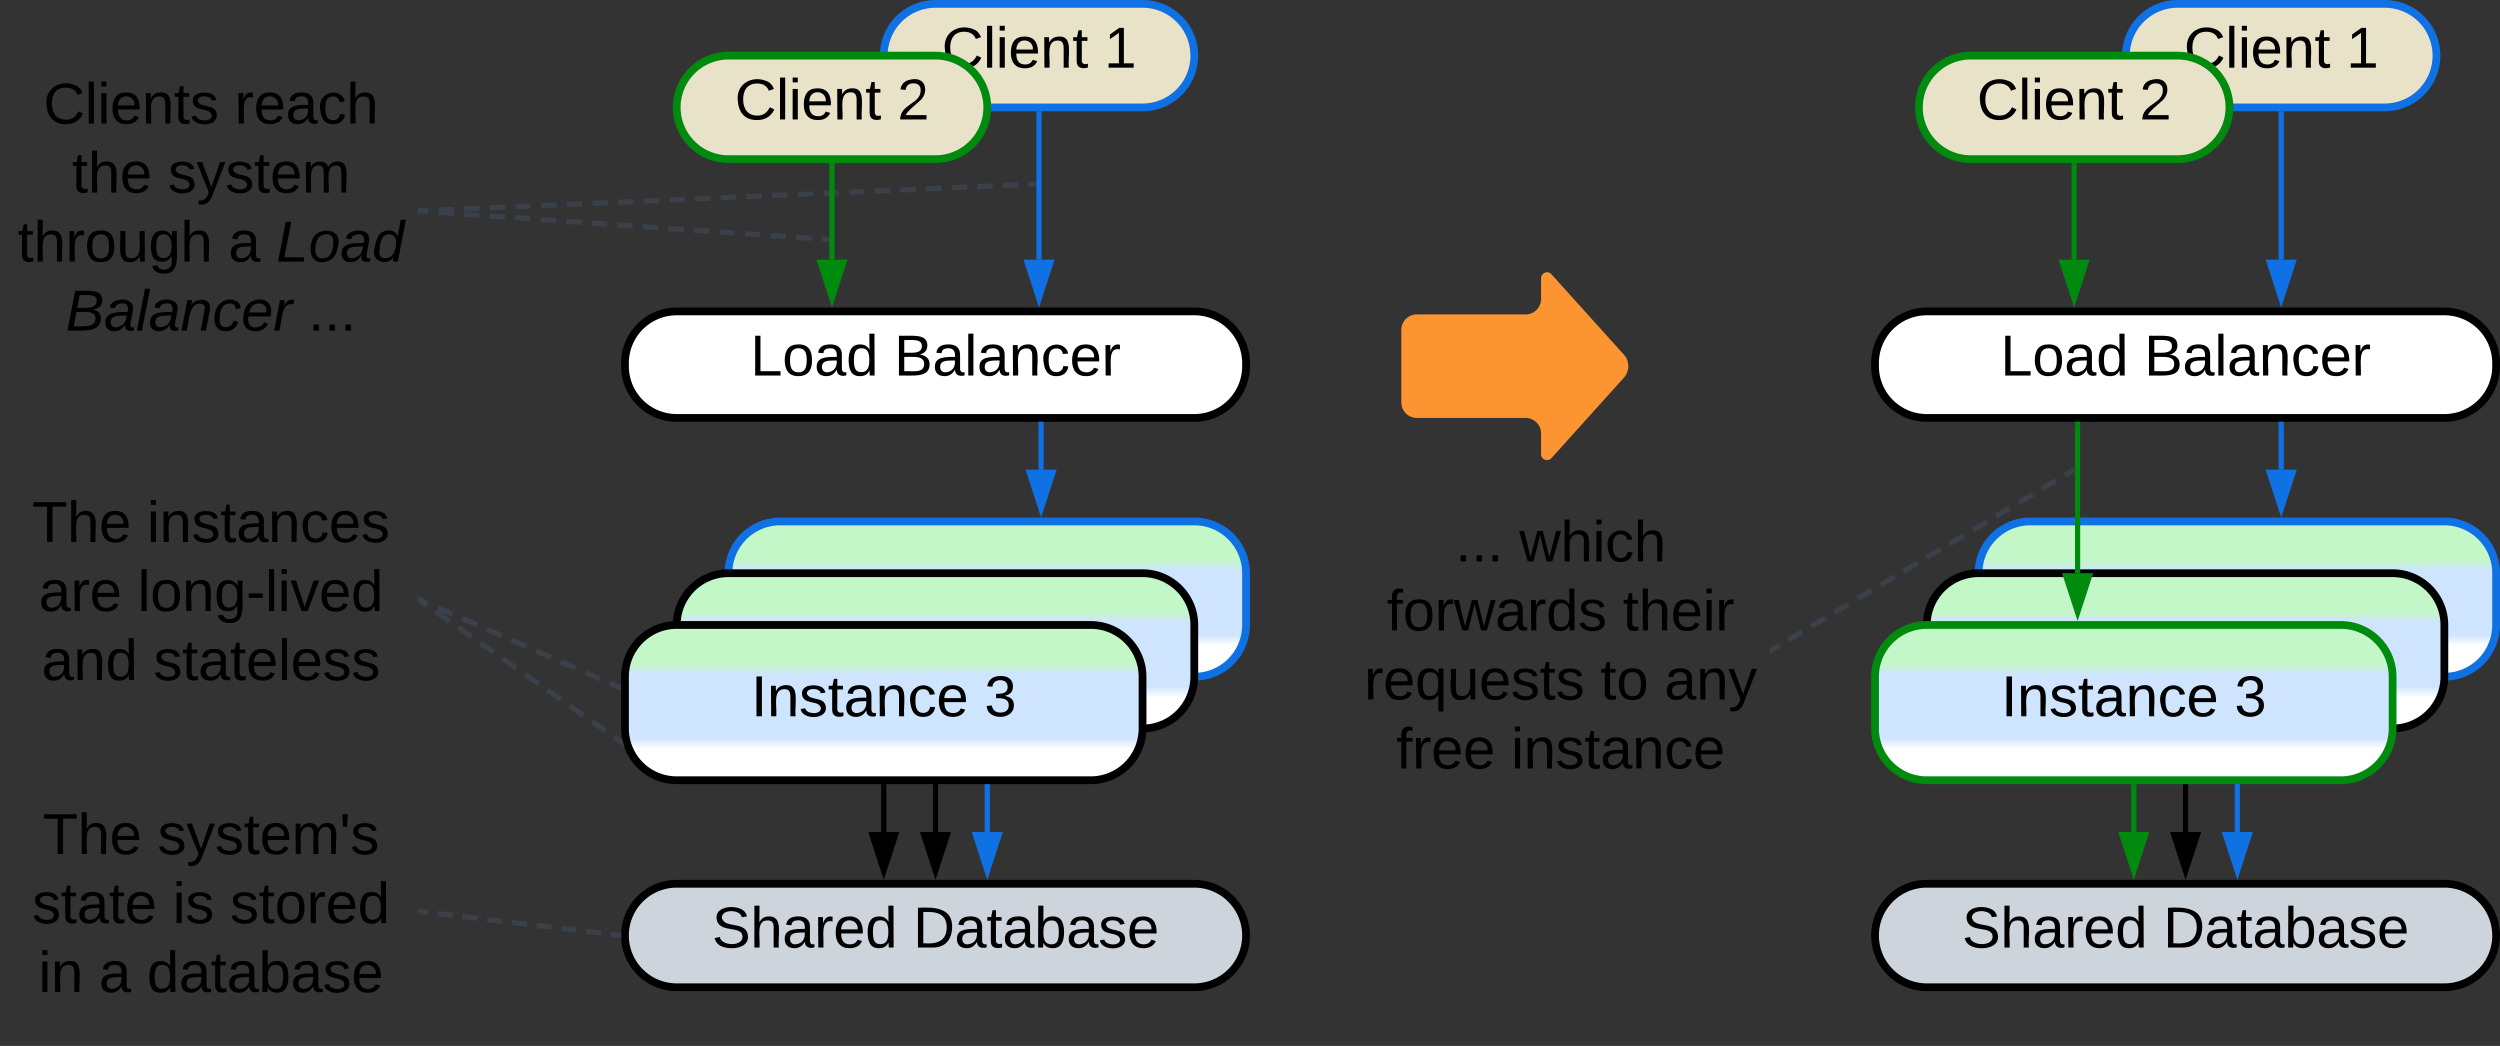 <svg xmlns="http://www.w3.org/2000/svg" xmlns:xlink="http://www.w3.org/1999/xlink" xmlns:lucid="lucid" width="966.05" height="404.17"><rect width="100%" height="100%" fill="#333333" stroke="none"/><g transform="translate(-198.5 -418.5)" lucid:page-tab-id="0_0"><path d="M360.92 650.4l2.85 1.25m3.8 1.67l5.72 2.5m3.8 1.68l5.7 2.5m3.82 1.67l5.72 2.5m3.8 1.68l5.72 2.5m3.8 1.67l5.72 2.5m3.8 1.68l5.72 2.5m3.8 1.67l5.72 2.5m3.8 1.67l5.72 2.5m3.8 1.68l5.72 2.5m3.8 1.67l5.73 2.5m3.8 1.67l2.85 1.25" stroke="#3a414a" stroke-width="2" fill="none"/><path d="M361.33 649.52l-.78 1.78-.55-.23v-2.14zM467.36 697.4l1.72 1.05-.16.37-3.68-1.62.5-1.18z" stroke="#3a414a" stroke-width=".05" fill="#3a414a"/><path d="M560 740v-37.5" stroke="#000" stroke-width="2" fill="none"/><path d="M560 755.26L555.37 741h9.26z" stroke="#000" stroke-width="2"/><path d="M560.98 702.53H559v-1.03H561z" stroke="#000" stroke-width=".05"/><path d="M440 780a20 20 0 0 1 20-20h200a20 20 0 0 1 20 20 20 20 0 0 1-20 20H460a20 20 0 0 1-20-20z" stroke="#000" stroke-width="3" fill="#ced4db"/><use xlink:href="#a" transform="matrix(1,0,0,1,445,765) translate(28.647 19.653)"/><use xlink:href="#b" transform="matrix(1,0,0,1,445,765) translate(106.363 19.653)"/><path d="M480 640a20 20 0 0 1 20-20h160a20 20 0 0 1 20 20v20a20 20 0 0 1-20 20H500a20 20 0 0 1-20-20z" stroke="#1071e5" stroke-width="3" fill="url(#c)"/><use xlink:href="#d" transform="matrix(1,0,0,1,485,625) translate(43.765 30.278)"/><use xlink:href="#e" transform="matrix(1,0,0,1,485,625) translate(133.889 30.278)"/><path d="M440 558.83a20 20 0 0 1 20-20h200a20 20 0 0 1 20 20V560a20 20 0 0 1-20 20H460a20 20 0 0 1-20-20z" stroke="#000" stroke-width="3" fill="#fff"/><use xlink:href="#f" transform="matrix(1,0,0,1,445,543.833) translate(43.457 19.778)"/><use xlink:href="#g" transform="matrix(1,0,0,1,445,543.833) translate(99.012 19.778)"/><path d="M580 740v-57.5" stroke="#1071e5" stroke-width="2" fill="none"/><path d="M580 755.26L575.37 741h9.26z" stroke="#1071e5" stroke-width="2" fill="#1071e5"/><path d="M580.98 682.53H579v-1.03H581z" stroke="#1071e5" stroke-width=".05" fill="#1071e5"/><path d="M540 440a20 20 0 0 1 20-20h80a20 20 0 0 1 20 20 20 20 0 0 1-20 20h-80a20 20 0 0 1-20-20z" stroke="#1071e5" stroke-width="3" fill="#e8e2c8"/><use xlink:href="#h" transform="matrix(1,0,0,1,545,425) translate(17.443 19.653)"/><use xlink:href="#e" transform="matrix(1,0,0,1,545,425) translate(80.221 19.653)"/><path d="M460 460a20 20 0 0 1 20-20h80a20 20 0 0 1 20 20 20 20 0 0 1-20 20h-80a20 20 0 0 1-20-20z" stroke="#008a0e" stroke-width="3" fill="#e8e2c8"/><use xlink:href="#h" transform="matrix(1,0,0,1,465,445) translate(17.443 19.653)"/><use xlink:href="#i" transform="matrix(1,0,0,1,465,445) translate(80.221 19.653)"/><path d="M200 446a6 6 0 0 1 6-6h148a6 6 0 0 1 6 6v108a6 6 0 0 1-6 6H206a6 6 0 0 1-6-6z" stroke="#000" stroke-opacity="0" stroke-width="3" fill="#fff" fill-opacity="0"/><use xlink:href="#j" transform="matrix(1,0,0,1,205,445) translate(10.309 21.247)"/><use xlink:href="#k" transform="matrix(1,0,0,1,205,445) translate(84.198 21.247)"/><use xlink:href="#l" transform="matrix(1,0,0,1,205,445) translate(21.327 47.913)"/><use xlink:href="#m" transform="matrix(1,0,0,1,205,445) translate(58.364 47.913)"/><use xlink:href="#n" transform="matrix(1,0,0,1,205,445) translate(0.34 74.58)"/><use xlink:href="#o" transform="matrix(1,0,0,1,205,445) translate(81.759 74.58)"/><use xlink:href="#p" transform="matrix(1,0,0,1,205,445) translate(100.278 74.58)"/><use xlink:href="#q" transform="matrix(1,0,0,1,205,445) translate(18.889 101.247)"/><use xlink:href="#r" transform="matrix(1,0,0,1,205,445) translate(112.593 101.247)"/><path d="M361 499.96l2.97-.13m3.97-.17l5.95-.26m3.96-.17l5.95-.26m3.97-.17l5.95-.26m3.97-.17l5.94-.26m3.97-.16l5.96-.26m3.96-.17l5.96-.25m3.96-.17l5.95-.26m3.96-.17l5.95-.26m3.97-.18l5.96-.26m3.96-.17l5.94-.27m3.97-.17l5.96-.26m3.96-.17l5.96-.26m3.96-.17l5.95-.26m3.96-.17l5.95-.26m3.97-.16l5.96-.26m3.96-.17l5.94-.25m3.97-.17l5.96-.26m3.97-.17l5.95-.26m3.96-.18l5.95-.26m3.96-.17l5.95-.27m3.98-.17l5.95-.26m3.96-.17l5.94-.26m3.97-.17l5.96-.26m3.97-.17l2.97-.13" stroke="#3a414a" stroke-width="2" fill="none"/><path d="M361.07 500.93l-1.07.05v-1.96l.98-.04z" stroke="#3a414a" stroke-width=".05" fill="#3a414a"/><path d="M598.98 489.64l1.02-.04M361 500.07l2.96.2m3.95.28l5.94.42m3.95.27l5.9.42m3.96.28l5.93.4m3.94.3l5.92.4m3.95.28l5.94.4m3.95.3l5.9.4m3.96.28l5.93.42m3.94.27l5.92.4m3.95.28l5.94.42m3.95.27l5.9.42m3.96.27l5.93.4m3.94.3l5.92.4m3.95.28l5.94.4m3.95.3l5.9.4m3.96.28l5.93.42m3.94.27l2.96.2" stroke="#3a414a" stroke-width="2" fill="none"/><path d="M361.1 499.1l-.15 1.94-.95-.06v-1.96z" stroke="#3a414a" stroke-width=".05" fill="#3a414a"/><path d="M518.98 511.13l1.02.07" stroke="#3a414a" stroke-width="2" fill="none"/><path d="M740 546a6 6 0 0 1 6-6h42a6 6 0 0 0 6-6v-8a2.3 2.3 0 0 1 4-1.54l28 31.08a6.67 6.67 0 0 1 0 8.92l-28 31.08a2.3 2.3 0 0 1-4-1.54v-8a6 6 0 0 0-6-6h-42a6 6 0 0 1-6-6z" fill="#fc9432"/><path d="M720.55 615.17a6 6 0 0 1 6-6H876.5a6 6 0 0 1 6 6v109.66a6 6 0 0 1-6 6H726.55a6 6 0 0 1-6-6z" stroke="#000" stroke-opacity="0" stroke-width="3" fill="#fff" fill-opacity="0"/><use xlink:href="#s" transform="matrix(1,0,0,1,725.55,614.167) translate(35.321 21.278)"/><use xlink:href="#t" transform="matrix(1,0,0,1,725.55,614.167) translate(60.012 21.278)"/><use xlink:href="#u" transform="matrix(1,0,0,1,725.55,614.167) translate(8.87 47.944)"/><use xlink:href="#v" transform="matrix(1,0,0,1,725.55,614.167) translate(100.043 47.944)"/><use xlink:href="#w" transform="matrix(1,0,0,1,725.55,614.167) translate(0.105 74.611)"/><use xlink:href="#x" transform="matrix(1,0,0,1,725.55,614.167) translate(91.401 74.611)"/><use xlink:href="#y" transform="matrix(1,0,0,1,725.55,614.167) translate(116.093 74.611)"/><use xlink:href="#z" transform="matrix(1,0,0,1,725.55,614.167) translate(12.481 101.278)"/><use xlink:href="#A" transform="matrix(1,0,0,1,725.55,614.167) translate(56.864 101.278)"/><path d="M460 660a20 20 0 0 1 20-20h160a20 20 0 0 1 20 20v20a20 20 0 0 1-20 20H480a20 20 0 0 1-20-20z" stroke="#000" stroke-width="3" fill="url(#B)"/><use xlink:href="#d" transform="matrix(1,0,0,1,465,645) translate(43.765 30.278)"/><use xlink:href="#i" transform="matrix(1,0,0,1,465,645) translate(133.889 30.278)"/><path d="M440 680a20 20 0 0 1 20-20h160a20 20 0 0 1 20 20v20a20 20 0 0 1-20 20H460a20 20 0 0 1-20-20z" stroke="#000" stroke-width="3" fill="url(#C)"/><use xlink:href="#d" transform="matrix(1,0,0,1,445,665) translate(43.765 30.278)"/><use xlink:href="#D" transform="matrix(1,0,0,1,445,665) translate(133.889 30.278)"/><path d="M540 740v-17.5" stroke="#000" stroke-width="2" fill="none"/><path d="M540 755.26L535.37 741h9.26z" stroke="#000" stroke-width="2"/><path d="M540.98 722.53H539v-1.03H541z" stroke="#000" stroke-width=".05"/><path d="M600 518.83V462.5" stroke="#1071e5" stroke-width="2" fill="none"/><path d="M600 534.1l-4.63-14.27h9.26z" stroke="#1071e5" stroke-width="2" fill="#1071e5"/><path d="M600.98 462.53H599v-1.03H601z" stroke="#1071e5" stroke-width=".05" fill="#1071e5"/><path d="M600.8 600v-17.5" stroke="#1071e5" stroke-width="2" fill="none"/><path d="M600.8 615.26L596.17 601h9.26z" stroke="#1071e5" stroke-width="2" fill="#1071e5"/><path d="M601.77 582.53h-1.94v-1.03h1.94z" stroke="#1071e5" stroke-width=".05" fill="#1071e5"/><path d="M520 518.83V482.5" stroke="#008a0e" stroke-width="2" fill="none"/><path d="M520 534.1l-4.63-14.27h9.26z" stroke="#008a0e" stroke-width="2" fill="#008a0e"/><path d="M520.98 482.53H519v-1.03H521z" stroke="#008a0e" stroke-width=".05" fill="#008a0e"/><path d="M1043.05 740v-37.5" stroke="#000" stroke-width="2" fill="none"/><path d="M1043.05 755.26l-4.63-14.26h9.26z" stroke="#000" stroke-width="2"/><path d="M1044.03 702.53h-1.95v-1.03h1.95z" stroke="#000" stroke-width=".05"/><path d="M923.05 780a20 20 0 0 1 20-20h200a20 20 0 0 1 20 20 20 20 0 0 1-20 20h-200a20 20 0 0 1-20-20z" stroke="#000" stroke-width="3" fill="#ced4db"/><use xlink:href="#a" transform="matrix(1,0,0,1,928.05,765) translate(28.647 19.653)"/><use xlink:href="#b" transform="matrix(1,0,0,1,928.05,765) translate(106.363 19.653)"/><path d="M963.05 640a20 20 0 0 1 20-20h160a20 20 0 0 1 20 20v20a20 20 0 0 1-20 20h-160a20 20 0 0 1-20-20z" stroke="#1071e5" stroke-width="3" fill="url(#E)"/><use xlink:href="#d" transform="matrix(1,0,0,1,968.05,625) translate(43.765 30.278)"/><use xlink:href="#e" transform="matrix(1,0,0,1,968.05,625) translate(133.889 30.278)"/><path d="M923.05 558.83a20 20 0 0 1 20-20h200a20 20 0 0 1 20 20V560a20 20 0 0 1-20 20h-200a20 20 0 0 1-20-20z" stroke="#000" stroke-width="3" fill="#fff"/><use xlink:href="#f" transform="matrix(1,0,0,1,928.05,543.833) translate(43.457 19.778)"/><use xlink:href="#g" transform="matrix(1,0,0,1,928.05,543.833) translate(99.012 19.778)"/><path d="M1063.05 740v-57.5" stroke="#1071e5" stroke-width="2" fill="none"/><path d="M1063.05 755.26l-4.63-14.26h9.26z" stroke="#1071e5" stroke-width="2" fill="#1071e5"/><path d="M1064.03 682.53h-1.95v-1.03h1.95z" stroke="#1071e5" stroke-width=".05" fill="#1071e5"/><path d="M1020 440a20 20 0 0 1 20-20h80a20 20 0 0 1 20 20 20 20 0 0 1-20 20h-80a20 20 0 0 1-20-20z" stroke="#1071e5" stroke-width="3" fill="#e8e2c8"/><use xlink:href="#h" transform="matrix(1,0,0,1,1025,425) translate(17.443 19.653)"/><use xlink:href="#e" transform="matrix(1,0,0,1,1025,425) translate(80.221 19.653)"/><path d="M940 460a20 20 0 0 1 20-20h80a20 20 0 0 1 20 20 20 20 0 0 1-20 20h-80a20 20 0 0 1-20-20z" stroke="#008a0e" stroke-width="3" fill="#e8e2c8"/><use xlink:href="#h" transform="matrix(1,0,0,1,945,445) translate(17.443 19.653)"/><use xlink:href="#i" transform="matrix(1,0,0,1,945,445) translate(80.221 19.653)"/><path d="M943.05 660a20 20 0 0 1 20-20h160a20 20 0 0 1 20 20v20a20 20 0 0 1-20 20h-160a20 20 0 0 1-20-20z" stroke="#000" stroke-width="3" fill="url(#F)"/><use xlink:href="#d" transform="matrix(1,0,0,1,948.05,645) translate(43.765 30.278)"/><use xlink:href="#i" transform="matrix(1,0,0,1,948.05,645) translate(133.889 30.278)"/><path d="M923.05 680a20 20 0 0 1 20-20h160a20 20 0 0 1 20 20v20a20 20 0 0 1-20 20h-160a20 20 0 0 1-20-20z" stroke="#008a0e" stroke-width="3" fill="url(#G)"/><use xlink:href="#d" transform="matrix(1,0,0,1,928.05,665) translate(43.765 30.278)"/><use xlink:href="#D" transform="matrix(1,0,0,1,928.05,665) translate(133.889 30.278)"/><path d="M1023.05 740v-17.5" stroke="#008a0e" stroke-width="2" fill="none"/><path d="M1023.05 755.26l-4.63-14.26h9.26z" stroke="#008a0e" stroke-width="2" fill="#008a0e"/><path d="M1024.03 722.53h-1.95v-1.03h1.95z" stroke="#008a0e" stroke-width=".05" fill="#008a0e"/><path d="M1080 518.83V462.5" stroke="#1071e5" stroke-width="2" fill="none"/><path d="M1080 534.1l-4.63-14.27h9.27z" stroke="#1071e5" stroke-width="2" fill="#1071e5"/><path d="M1080.97 462.53h-1.94v-1.03h1.94z" stroke="#1071e5" stroke-width=".05" fill="#1071e5"/><path d="M1080 600v-17.5" stroke="#1071e5" stroke-width="2" fill="none"/><path d="M1080 615.26l-4.63-14.26h9.27z" stroke="#1071e5" stroke-width="2" fill="#1071e5"/><path d="M1080.97 582.53h-1.94v-1.03h1.94z" stroke="#1071e5" stroke-width=".05" fill="#1071e5"/><path d="M1000 518.83V482.5" stroke="#008a0e" stroke-width="2" fill="none"/><path d="M1000 534.1l-4.63-14.27h9.26z" stroke="#008a0e" stroke-width="2" fill="#008a0e"/><path d="M1000.98 482.53H999v-1.03h1.96z" stroke="#008a0e" stroke-width=".05" fill="#008a0e"/><path d="M200 605.42a6 6 0 0 1 6-6h148a6 6 0 0 1 6 6v89.16a6 6 0 0 1-6 6H206a6 6 0 0 1-6-6z" stroke="#000" stroke-opacity="0" stroke-width="3" fill="#fff" fill-opacity="0"/><g><use xlink:href="#H" transform="matrix(1,0,0,1,205,604.417) translate(5.926 23.528)"/><use xlink:href="#I" transform="matrix(1,0,0,1,205,604.417) translate(50.309 23.528)"/><use xlink:href="#J" transform="matrix(1,0,0,1,205,604.417) translate(8.488 50.194)"/><use xlink:href="#K" transform="matrix(1,0,0,1,205,604.417) translate(46.698 50.194)"/><use xlink:href="#L" transform="matrix(1,0,0,1,205,604.417) translate(9.599 76.861)"/><use xlink:href="#M" transform="matrix(1,0,0,1,205,604.417) translate(52.809 76.861)"/></g><path d="M360.82 650.58l2.6 1.8m3.44 2.44l5.18 3.64m3.45 2.43l5.18 3.63m3.45 2.43l5.18 3.64m3.46 2.43l5.18 3.64m3.45 2.42l5.17 3.63m3.46 2.43l5.18 3.64m3.46 2.43l5.18 3.64m3.45 2.43l5.17 3.64m3.46 2.42l2.6 1.82" stroke="#3a414a" stroke-width="2" fill="none"/><path d="M361.4 649.8l-1.12 1.6-.28-.2v-2.4zM439.55 706.64l.26.65-1.87-1.33 1.1-1.54z" stroke="#3a414a" stroke-width=".05" fill="#3a414a"/><path d="M200 726a6 6 0 0 1 6-6h148a6 6 0 0 1 6 6v89.17a6 6 0 0 1-6 6H206a6 6 0 0 1-6-6z" stroke="#000" stroke-opacity="0" stroke-width="3" fill="#fff" fill-opacity="0"/><g><use xlink:href="#H" transform="matrix(1,0,0,1,205,725) translate(10 23.528)"/><use xlink:href="#N" transform="matrix(1,0,0,1,205,725) translate(54.383 23.528)"/><use xlink:href="#O" transform="matrix(1,0,0,1,205,725) translate(5.926 50.194)"/><use xlink:href="#P" transform="matrix(1,0,0,1,205,725) translate(60.247 50.194)"/><use xlink:href="#Q" transform="matrix(1,0,0,1,205,725) translate(82.407 50.194)"/><use xlink:href="#R" transform="matrix(1,0,0,1,205,725) translate(8.364 76.861)"/><use xlink:href="#o" transform="matrix(1,0,0,1,205,725) translate(31.759 76.861)"/><use xlink:href="#S" transform="matrix(1,0,0,1,205,725) translate(50.278 76.861)"/></g><path d="M361 770.7l2.86.35m3.83.46l5.73.7m3.82.45l5.74.7m3.8.45l5.75.7m3.83.45l5.74.7m3.82.45l5.74.68m3.83.46l5.74.7m3.83.45l5.74.68m3.83.46l2.87.34" stroke="#3a414a" stroke-width="2" fill="none"/><path d="M361.13 769.74l-.23 1.93-.9-.1v-1.97zM438.57 779.03l-.07.97.07 1-1.2-.15.22-1.94z" stroke="#3a414a" stroke-width=".05" fill="#3a414a"/><path d="M1001.33 640v-57.5" stroke="#008a0e" stroke-width="2" fill="none"/><path d="M1001.33 655.26L996.7 641h9.27z" stroke="#008a0e" stroke-width="2" fill="#008a0e"/><path d="M1002.3 582.53h-1.94v-1.03h1.95z" stroke="#008a0e" stroke-width=".05" fill="#008a0e"/><path d="M883.36 669.5l2.67-1.6m3.56-2.13l5.34-3.18m3.56-2.13l5.34-3.2m3.57-2.1l5.35-3.2m3.56-2.1l5.36-3.2m3.56-2.12l5.34-3.18m3.57-2.13l5.34-3.18m3.56-2.12l5.35-3.2m3.56-2.1l5.34-3.2m3.56-2.1l5.35-3.2m3.55-2.12l5.34-3.18m3.56-2.13l5.34-3.17m3.56-2.12l5.35-3.17m3.57-2.13l2.67-1.6" stroke="#3a414a" stroke-width="2" fill="none"/><path d="M883.88 670.3l-1.38.84v-2.27l.38-.23z" stroke="#3a414a" stroke-width=".05" fill="#3a414a"/><path d="M999.12 600.52l.88-.52" stroke="#3a414a" stroke-width="2" fill="none"/><defs><path d="M185-189c-5-48-123-54-124 2 14 75 158 14 163 119 3 78-121 87-175 55-17-10-28-26-33-46l33-7c5 56 141 63 141-1 0-78-155-14-162-118-5-82 145-84 179-34 5 7 8 16 11 25" id="T"/><path d="M106-169C34-169 62-67 57 0H25v-261h32l-1 103c12-21 28-36 61-36 89 0 53 116 60 194h-32v-121c2-32-8-49-39-48" id="U"/><path d="M141-36C126-15 110 5 73 4 37 3 15-17 15-53c-1-64 63-63 125-63 3-35-9-54-41-54-24 1-41 7-42 31l-33-3c5-37 33-52 76-52 45 0 72 20 72 64v82c-1 20 7 32 28 27v20c-31 9-61-2-59-35zM48-53c0 20 12 33 32 33 41-3 63-29 60-74-43 2-92-5-92 41" id="V"/><path d="M114-163C36-179 61-72 57 0H25l-1-190h30c1 12-1 29 2 39 6-27 23-49 58-41v29" id="W"/><path d="M100-194c63 0 86 42 84 106H49c0 40 14 67 53 68 26 1 43-12 49-29l28 8c-11 28-37 45-77 45C44 4 14-33 15-96c1-61 26-98 85-98zm52 81c6-60-76-77-97-28-3 7-6 17-6 28h103" id="X"/><path d="M85-194c31 0 48 13 60 33l-1-100h32l1 261h-30c-2-10 0-23-3-31C134-8 116 4 85 4 32 4 16-35 15-94c0-66 23-100 70-100zm9 24c-40 0-46 34-46 75 0 40 6 74 45 74 42 0 51-32 51-76 0-42-9-74-50-73" id="Y"/><g id="a"><use transform="matrix(0.062,0,0,0.062,0,0)" xlink:href="#T"/><use transform="matrix(0.062,0,0,0.062,14.815,0)" xlink:href="#U"/><use transform="matrix(0.062,0,0,0.062,27.16,0)" xlink:href="#V"/><use transform="matrix(0.062,0,0,0.062,39.506,0)" xlink:href="#W"/><use transform="matrix(0.062,0,0,0.062,46.852,0)" xlink:href="#X"/><use transform="matrix(0.062,0,0,0.062,59.198,0)" xlink:href="#Y"/></g><path d="M30-248c118-7 216 8 213 122C240-48 200 0 122 0H30v-248zM63-27c89 8 146-16 146-99s-60-101-146-95v194" id="Z"/><path d="M59-47c-2 24 18 29 38 22v24C64 9 27 4 27-40v-127H5v-23h24l9-43h21v43h35v23H59v120" id="aa"/><path d="M115-194c53 0 69 39 70 98 0 66-23 100-70 100C84 3 66-7 56-30L54 0H23l1-261h32v101c10-23 28-34 59-34zm-8 174c40 0 45-34 45-75 0-40-5-75-45-74-42 0-51 32-51 76 0 43 10 73 51 73" id="ab"/><path d="M135-143c-3-34-86-38-87 0 15 53 115 12 119 90S17 21 10-45l28-5c4 36 97 45 98 0-10-56-113-15-118-90-4-57 82-63 122-42 12 7 21 19 24 35" id="ac"/><g id="b"><use transform="matrix(0.062,0,0,0.062,0,0)" xlink:href="#Z"/><use transform="matrix(0.062,0,0,0.062,15.988,0)" xlink:href="#V"/><use transform="matrix(0.062,0,0,0.062,28.333,0)" xlink:href="#aa"/><use transform="matrix(0.062,0,0,0.062,34.506,0)" xlink:href="#V"/><use transform="matrix(0.062,0,0,0.062,46.852,0)" xlink:href="#ab"/><use transform="matrix(0.062,0,0,0.062,59.198,0)" xlink:href="#V"/><use transform="matrix(0.062,0,0,0.062,71.543,0)" xlink:href="#ac"/><use transform="matrix(0.062,0,0,0.062,82.654,0)" xlink:href="#X"/></g><linearGradient gradientUnits="userSpaceOnUse" id="c" x1="480" y1="680" x2="480" y2="620"><stop offset="19.93%" stop-color="#fff"/><stop offset="27.17%" stop-color="#cfe4ff"/><stop offset="68.12%" stop-color="#cfe4ff"/><stop offset="75%" stop-color="#c3f7c8"/></linearGradient><path d="M33 0v-248h34V0H33" id="ad"/><path d="M117-194c89-4 53 116 60 194h-32v-121c0-31-8-49-39-48C34-167 62-67 57 0H25l-1-190h30c1 10-1 24 2 32 11-22 29-35 61-36" id="ae"/><path d="M96-169c-40 0-48 33-48 73s9 75 48 75c24 0 41-14 43-38l32 2c-6 37-31 61-74 61-59 0-76-41-82-99-10-93 101-131 147-64 4 7 5 14 7 22l-32 3c-4-21-16-35-41-35" id="af"/><g id="d"><use transform="matrix(0.062,0,0,0.062,0,0)" xlink:href="#ad"/><use transform="matrix(0.062,0,0,0.062,6.173,0)" xlink:href="#ae"/><use transform="matrix(0.062,0,0,0.062,18.519,0)" xlink:href="#ac"/><use transform="matrix(0.062,0,0,0.062,29.63,0)" xlink:href="#aa"/><use transform="matrix(0.062,0,0,0.062,35.802,0)" xlink:href="#V"/><use transform="matrix(0.062,0,0,0.062,48.148,0)" xlink:href="#ae"/><use transform="matrix(0.062,0,0,0.062,60.494,0)" xlink:href="#af"/><use transform="matrix(0.062,0,0,0.062,71.605,0)" xlink:href="#X"/></g><path d="M27 0v-27h64v-190l-56 39v-29l58-41h29v221h61V0H27" id="ag"/><use transform="matrix(0.062,0,0,0.062,0,0)" xlink:href="#ag" id="e"/><path d="M30 0v-248h33v221h125V0H30" id="ah"/><path d="M100-194c62-1 85 37 85 99 1 63-27 99-86 99S16-35 15-95c0-66 28-99 85-99zM99-20c44 1 53-31 53-75 0-43-8-75-51-75s-53 32-53 75 10 74 51 75" id="ai"/><g id="f"><use transform="matrix(0.062,0,0,0.062,0,0)" xlink:href="#ah"/><use transform="matrix(0.062,0,0,0.062,12.346,0)" xlink:href="#ai"/><use transform="matrix(0.062,0,0,0.062,24.691,0)" xlink:href="#V"/><use transform="matrix(0.062,0,0,0.062,37.037,0)" xlink:href="#Y"/></g><path d="M160-131c35 5 61 23 61 61C221 17 115-2 30 0v-248c76 3 177-17 177 60 0 33-19 50-47 57zm-97-11c50-1 110 9 110-42 0-47-63-36-110-37v79zm0 115c55-2 124 14 124-45 0-56-70-42-124-44v89" id="aj"/><path d="M24 0v-261h32V0H24" id="ak"/><g id="g"><use transform="matrix(0.062,0,0,0.062,0,0)" xlink:href="#aj"/><use transform="matrix(0.062,0,0,0.062,14.815,0)" xlink:href="#V"/><use transform="matrix(0.062,0,0,0.062,27.16,0)" xlink:href="#ak"/><use transform="matrix(0.062,0,0,0.062,32.037,0)" xlink:href="#V"/><use transform="matrix(0.062,0,0,0.062,44.383,0)" xlink:href="#ae"/><use transform="matrix(0.062,0,0,0.062,56.728,0)" xlink:href="#af"/><use transform="matrix(0.062,0,0,0.062,67.84,0)" xlink:href="#X"/><use transform="matrix(0.062,0,0,0.062,80.185,0)" xlink:href="#W"/></g><path d="M212-179c-10-28-35-45-73-45-59 0-87 40-87 99 0 60 29 101 89 101 43 0 62-24 78-52l27 14C228-24 195 4 139 4 59 4 22-46 18-125c-6-104 99-153 187-111 19 9 31 26 39 46" id="al"/><path d="M24-231v-30h32v30H24zM24 0v-190h32V0H24" id="am"/><g id="h"><use transform="matrix(0.062,0,0,0.062,0,0)" xlink:href="#al"/><use transform="matrix(0.062,0,0,0.062,15.988,0)" xlink:href="#ak"/><use transform="matrix(0.062,0,0,0.062,20.864,0)" xlink:href="#am"/><use transform="matrix(0.062,0,0,0.062,25.741,0)" xlink:href="#X"/><use transform="matrix(0.062,0,0,0.062,38.086,0)" xlink:href="#ae"/><use transform="matrix(0.062,0,0,0.062,50.432,0)" xlink:href="#aa"/></g><path d="M101-251c82-7 93 87 43 132L82-64C71-53 59-42 53-27h129V0H18c2-99 128-94 128-182 0-28-16-43-45-43s-46 15-49 41l-32-3c6-41 34-60 81-64" id="an"/><use transform="matrix(0.062,0,0,0.062,0,0)" xlink:href="#an" id="i"/><g id="j"><use transform="matrix(0.062,0,0,0.062,0,0)" xlink:href="#al"/><use transform="matrix(0.062,0,0,0.062,15.988,0)" xlink:href="#ak"/><use transform="matrix(0.062,0,0,0.062,20.864,0)" xlink:href="#am"/><use transform="matrix(0.062,0,0,0.062,25.741,0)" xlink:href="#X"/><use transform="matrix(0.062,0,0,0.062,38.086,0)" xlink:href="#ae"/><use transform="matrix(0.062,0,0,0.062,50.432,0)" xlink:href="#aa"/><use transform="matrix(0.062,0,0,0.062,56.605,0)" xlink:href="#ac"/></g><g id="k"><use transform="matrix(0.062,0,0,0.062,0,0)" xlink:href="#W"/><use transform="matrix(0.062,0,0,0.062,7.346,0)" xlink:href="#X"/><use transform="matrix(0.062,0,0,0.062,19.691,0)" xlink:href="#V"/><use transform="matrix(0.062,0,0,0.062,32.037,0)" xlink:href="#af"/><use transform="matrix(0.062,0,0,0.062,43.148,0)" xlink:href="#U"/></g><g id="l"><use transform="matrix(0.062,0,0,0.062,0,0)" xlink:href="#aa"/><use transform="matrix(0.062,0,0,0.062,6.173,0)" xlink:href="#U"/><use transform="matrix(0.062,0,0,0.062,18.519,0)" xlink:href="#X"/></g><path d="M179-190L93 31C79 59 56 82 12 73V49c39 6 53-20 64-50L1-190h34L92-34l54-156h33" id="ao"/><path d="M210-169c-67 3-38 105-44 169h-31v-121c0-29-5-50-35-48C34-165 62-65 56 0H25l-1-190h30c1 10-1 24 2 32 10-44 99-50 107 0 11-21 27-35 58-36 85-2 47 119 55 194h-31v-121c0-29-5-49-35-48" id="ap"/><g id="m"><use transform="matrix(0.062,0,0,0.062,0,0)" xlink:href="#ac"/><use transform="matrix(0.062,0,0,0.062,11.111,0)" xlink:href="#ao"/><use transform="matrix(0.062,0,0,0.062,22.222,0)" xlink:href="#ac"/><use transform="matrix(0.062,0,0,0.062,33.333,0)" xlink:href="#aa"/><use transform="matrix(0.062,0,0,0.062,39.506,0)" xlink:href="#X"/><use transform="matrix(0.062,0,0,0.062,51.852,0)" xlink:href="#ap"/></g><path d="M84 4C-5 8 30-112 23-190h32v120c0 31 7 50 39 49 72-2 45-101 50-169h31l1 190h-30c-1-10 1-25-2-33-11 22-28 36-60 37" id="aq"/><path d="M177-190C167-65 218 103 67 71c-23-6-38-20-44-43l32-5c15 47 100 32 89-28v-30C133-14 115 1 83 1 29 1 15-40 15-95c0-56 16-97 71-98 29-1 48 16 59 35 1-10 0-23 2-32h30zM94-22c36 0 50-32 50-73 0-42-14-75-50-75-39 0-46 34-46 75s6 73 46 73" id="ar"/><g id="n"><use transform="matrix(0.062,0,0,0.062,0,0)" xlink:href="#aa"/><use transform="matrix(0.062,0,0,0.062,6.173,0)" xlink:href="#U"/><use transform="matrix(0.062,0,0,0.062,18.519,0)" xlink:href="#W"/><use transform="matrix(0.062,0,0,0.062,25.864,0)" xlink:href="#ai"/><use transform="matrix(0.062,0,0,0.062,38.21,0)" xlink:href="#aq"/><use transform="matrix(0.062,0,0,0.062,50.556,0)" xlink:href="#ar"/><use transform="matrix(0.062,0,0,0.062,62.901,0)" xlink:href="#U"/></g><use transform="matrix(0.062,0,0,0.062,0,0)" xlink:href="#V" id="o"/><path d="M11 0l48-248h34L50-27h125l-5 27H11" id="as"/><path d="M30-147c31-64 166-65 159 27C183-49 158 1 86 4 9 8 1-88 30-147zM88-20c53 0 68-48 68-100 0-31-11-51-44-50-52 1-68 46-68 97 0 32 13 53 44 53" id="at"/><path d="M165-48c-4 18 1 34 23 27l-3 20c-29 8-62 0-52-35h-2C116-14 99 4 63 4 30 4 8-16 8-49c0-68 71-67 138-67 10-26 0-56-31-54-26 1-42 9-47 31l-32-5c8-67 160-71 144 15-5 28-9 54-15 81zM42-50c3 52 80 24 89-6 7-12 7-24 11-38-47 1-103-4-100 44" id="au"/><path d="M133-28C103 26-5 8 13-77c13-62 24-115 90-117 29-1 46 15 56 35l19-102h32L160 0h-30zM45-64c-2 27 10 43 35 43 54-1 69-50 69-103 0-29-15-46-42-46-53-1-58 58-62 106" id="av"/><g id="p"><use transform="matrix(0.062,0,0,0.062,0,0)" xlink:href="#as"/><use transform="matrix(0.062,0,0,0.062,12.346,0)" xlink:href="#at"/><use transform="matrix(0.062,0,0,0.062,24.691,0)" xlink:href="#au"/><use transform="matrix(0.062,0,0,0.062,37.037,0)" xlink:href="#av"/></g><path d="M219-77C219 17 104-2 11 0l48-248c73 2 169-15 169 57 0 38-24 54-60 60 29 5 51 21 51 54zm-26-111c0-44-62-31-105-33l-16 79c55 0 121 9 121-46zm-7 110c-1-49-69-36-119-38L50-27c61-1 137 12 136-51" id="aw"/><path d="M6 0l50-261h32L37 0H6" id="ax"/><path d="M67-158c22-48 132-52 116 29L158 0h-32l25-140c3-38-53-32-70-12C52-117 51-52 38 0H6l36-190h30" id="ay"/><path d="M44-68c0 29 11 47 38 47 30 0 42-19 51-41l28 9C148-21 126 4 82 4 31 4 10-29 12-85c3-77 74-140 146-93 12 8 15 23 18 40l-31 5c-1-22-13-36-36-36-52 0-65 49-65 101" id="az"/><path d="M111-194c62-3 86 47 72 106H45c-7 38 6 69 45 68 27-1 43-14 53-32l24 11C152-15 129 4 87 4 38 3 12-23 12-71c0-70 32-119 99-123zm44 81c14-66-71-72-95-28-4 8-8 17-11 28h106" id="aA"/><path d="M66-151c12-25 30-51 66-40l-6 26C45-176 58-65 38 0H6l36-190h30" id="aB"/><g id="q"><use transform="matrix(0.062,0,0,0.062,0,0)" xlink:href="#aw"/><use transform="matrix(0.062,0,0,0.062,14.815,0)" xlink:href="#au"/><use transform="matrix(0.062,0,0,0.062,27.16,0)" xlink:href="#ax"/><use transform="matrix(0.062,0,0,0.062,32.037,0)" xlink:href="#au"/><use transform="matrix(0.062,0,0,0.062,44.383,0)" xlink:href="#ay"/><use transform="matrix(0.062,0,0,0.062,56.728,0)" xlink:href="#az"/><use transform="matrix(0.062,0,0,0.062,67.84,0)" xlink:href="#aA"/><use transform="matrix(0.062,0,0,0.062,80.185,0)" xlink:href="#aB"/></g><path d="M33 0v-38h34V0H33" id="aC"/><g id="r"><use transform="matrix(0.062,0,0,0.062,0,0)" xlink:href="#aC"/><use transform="matrix(0.062,0,0,0.062,6.173,0)" xlink:href="#aC"/><use transform="matrix(0.062,0,0,0.062,12.346,0)" xlink:href="#aC"/></g><g id="s"><use transform="matrix(0.062,0,0,0.062,0,0)" xlink:href="#aC"/><use transform="matrix(0.062,0,0,0.062,6.173,0)" xlink:href="#aC"/><use transform="matrix(0.062,0,0,0.062,12.346,0)" xlink:href="#aC"/></g><path d="M206 0h-36l-40-164L89 0H53L-1-190h32L70-26l43-164h34l41 164 42-164h31" id="aD"/><g id="t"><use transform="matrix(0.062,0,0,0.062,0,0)" xlink:href="#aD"/><use transform="matrix(0.062,0,0,0.062,15.988,0)" xlink:href="#U"/><use transform="matrix(0.062,0,0,0.062,28.333,0)" xlink:href="#am"/><use transform="matrix(0.062,0,0,0.062,33.21,0)" xlink:href="#af"/><use transform="matrix(0.062,0,0,0.062,44.321,0)" xlink:href="#U"/></g><path d="M101-234c-31-9-42 10-38 44h38v23H63V0H32v-167H5v-23h27c-7-52 17-82 69-68v24" id="aE"/><g id="u"><use transform="matrix(0.062,0,0,0.062,0,0)" xlink:href="#aE"/><use transform="matrix(0.062,0,0,0.062,6.173,0)" xlink:href="#ai"/><use transform="matrix(0.062,0,0,0.062,18.519,0)" xlink:href="#W"/><use transform="matrix(0.062,0,0,0.062,25.864,0)" xlink:href="#aD"/><use transform="matrix(0.062,0,0,0.062,41.852,0)" xlink:href="#V"/><use transform="matrix(0.062,0,0,0.062,54.198,0)" xlink:href="#W"/><use transform="matrix(0.062,0,0,0.062,61.543,0)" xlink:href="#Y"/><use transform="matrix(0.062,0,0,0.062,73.889,0)" xlink:href="#ac"/></g><g id="v"><use transform="matrix(0.062,0,0,0.062,0,0)" xlink:href="#aa"/><use transform="matrix(0.062,0,0,0.062,6.173,0)" xlink:href="#U"/><use transform="matrix(0.062,0,0,0.062,18.519,0)" xlink:href="#X"/><use transform="matrix(0.062,0,0,0.062,30.864,0)" xlink:href="#am"/><use transform="matrix(0.062,0,0,0.062,35.741,0)" xlink:href="#W"/></g><path d="M145-31C134-9 116 4 85 4 32 4 16-35 15-94c0-59 17-99 70-100 32-1 48 14 60 33 0-11-1-24 2-32h30l-1 268h-32zM93-21c41 0 51-33 51-76s-8-73-50-73c-40 0-46 35-46 75s5 74 45 74" id="aF"/><g id="w"><use transform="matrix(0.062,0,0,0.062,0,0)" xlink:href="#W"/><use transform="matrix(0.062,0,0,0.062,7.346,0)" xlink:href="#X"/><use transform="matrix(0.062,0,0,0.062,19.691,0)" xlink:href="#aF"/><use transform="matrix(0.062,0,0,0.062,32.037,0)" xlink:href="#aq"/><use transform="matrix(0.062,0,0,0.062,44.383,0)" xlink:href="#X"/><use transform="matrix(0.062,0,0,0.062,56.728,0)" xlink:href="#ac"/><use transform="matrix(0.062,0,0,0.062,67.84,0)" xlink:href="#aa"/><use transform="matrix(0.062,0,0,0.062,74.012,0)" xlink:href="#ac"/></g><g id="x"><use transform="matrix(0.062,0,0,0.062,0,0)" xlink:href="#aa"/><use transform="matrix(0.062,0,0,0.062,6.173,0)" xlink:href="#ai"/></g><g id="y"><use transform="matrix(0.062,0,0,0.062,0,0)" xlink:href="#V"/><use transform="matrix(0.062,0,0,0.062,12.346,0)" xlink:href="#ae"/><use transform="matrix(0.062,0,0,0.062,24.691,0)" xlink:href="#ao"/></g><g id="z"><use transform="matrix(0.062,0,0,0.062,0,0)" xlink:href="#aE"/><use transform="matrix(0.062,0,0,0.062,6.173,0)" xlink:href="#W"/><use transform="matrix(0.062,0,0,0.062,13.519,0)" xlink:href="#X"/><use transform="matrix(0.062,0,0,0.062,25.864,0)" xlink:href="#X"/></g><g id="A"><use transform="matrix(0.062,0,0,0.062,0,0)" xlink:href="#am"/><use transform="matrix(0.062,0,0,0.062,4.877,0)" xlink:href="#ae"/><use transform="matrix(0.062,0,0,0.062,17.222,0)" xlink:href="#ac"/><use transform="matrix(0.062,0,0,0.062,28.333,0)" xlink:href="#aa"/><use transform="matrix(0.062,0,0,0.062,34.506,0)" xlink:href="#V"/><use transform="matrix(0.062,0,0,0.062,46.852,0)" xlink:href="#ae"/><use transform="matrix(0.062,0,0,0.062,59.198,0)" xlink:href="#af"/><use transform="matrix(0.062,0,0,0.062,70.309,0)" xlink:href="#X"/></g><linearGradient gradientUnits="userSpaceOnUse" id="B" x1="460" y1="700" x2="460" y2="640"><stop offset="19.93%" stop-color="#fff"/><stop offset="27.17%" stop-color="#cfe4ff"/><stop offset="68.12%" stop-color="#cfe4ff"/><stop offset="75%" stop-color="#c3f7c8"/></linearGradient><linearGradient gradientUnits="userSpaceOnUse" id="C" x1="440" y1="720" x2="440" y2="660"><stop offset="19.93%" stop-color="#fff"/><stop offset="27.17%" stop-color="#cfe4ff"/><stop offset="68.12%" stop-color="#cfe4ff"/><stop offset="75%" stop-color="#c3f7c8"/></linearGradient><path d="M126-127c33 6 58 20 58 59 0 88-139 92-164 29-3-8-5-16-6-25l32-3c6 27 21 44 54 44 32 0 52-15 52-46 0-38-36-46-79-43v-28c39 1 72-4 72-42 0-27-17-43-46-43-28 0-47 15-49 41l-32-3c6-42 35-63 81-64 48-1 79 21 79 65 0 36-21 52-52 59" id="aG"/><use transform="matrix(0.062,0,0,0.062,0,0)" xlink:href="#aG" id="D"/><linearGradient gradientUnits="userSpaceOnUse" id="E" x1="963.05" y1="680" x2="963.05" y2="620"><stop offset="19.93%" stop-color="#fff"/><stop offset="27.17%" stop-color="#cfe4ff"/><stop offset="68.12%" stop-color="#cfe4ff"/><stop offset="75%" stop-color="#c3f7c8"/></linearGradient><linearGradient gradientUnits="userSpaceOnUse" id="F" x1="943.05" y1="700" x2="943.05" y2="640"><stop offset="19.93%" stop-color="#fff"/><stop offset="27.17%" stop-color="#cfe4ff"/><stop offset="68.12%" stop-color="#cfe4ff"/><stop offset="75%" stop-color="#c3f7c8"/></linearGradient><linearGradient gradientUnits="userSpaceOnUse" id="G" x1="923.05" y1="720" x2="923.05" y2="660"><stop offset="19.93%" stop-color="#fff"/><stop offset="27.17%" stop-color="#cfe4ff"/><stop offset="68.12%" stop-color="#cfe4ff"/><stop offset="75%" stop-color="#c3f7c8"/></linearGradient><path d="M127-220V0H93v-220H8v-28h204v28h-85" id="aH"/><g id="H"><use transform="matrix(0.062,0,0,0.062,0,0)" xlink:href="#aH"/><use transform="matrix(0.062,0,0,0.062,13.519,0)" xlink:href="#U"/><use transform="matrix(0.062,0,0,0.062,25.864,0)" xlink:href="#X"/></g><g id="I"><use transform="matrix(0.062,0,0,0.062,0,0)" xlink:href="#am"/><use transform="matrix(0.062,0,0,0.062,4.877,0)" xlink:href="#ae"/><use transform="matrix(0.062,0,0,0.062,17.222,0)" xlink:href="#ac"/><use transform="matrix(0.062,0,0,0.062,28.333,0)" xlink:href="#aa"/><use transform="matrix(0.062,0,0,0.062,34.506,0)" xlink:href="#V"/><use transform="matrix(0.062,0,0,0.062,46.852,0)" xlink:href="#ae"/><use transform="matrix(0.062,0,0,0.062,59.198,0)" xlink:href="#af"/><use transform="matrix(0.062,0,0,0.062,70.309,0)" xlink:href="#X"/><use transform="matrix(0.062,0,0,0.062,82.654,0)" xlink:href="#ac"/></g><g id="J"><use transform="matrix(0.062,0,0,0.062,0,0)" xlink:href="#V"/><use transform="matrix(0.062,0,0,0.062,12.346,0)" xlink:href="#W"/><use transform="matrix(0.062,0,0,0.062,19.691,0)" xlink:href="#X"/></g><path d="M16-82v-28h88v28H16" id="aI"/><path d="M108 0H70L1-190h34L89-25l56-165h34" id="aJ"/><g id="K"><use transform="matrix(0.062,0,0,0.062,0,0)" xlink:href="#ak"/><use transform="matrix(0.062,0,0,0.062,4.877,0)" xlink:href="#ai"/><use transform="matrix(0.062,0,0,0.062,17.222,0)" xlink:href="#ae"/><use transform="matrix(0.062,0,0,0.062,29.568,0)" xlink:href="#ar"/><use transform="matrix(0.062,0,0,0.062,41.914,0)" xlink:href="#aI"/><use transform="matrix(0.062,0,0,0.062,49.259,0)" xlink:href="#ak"/><use transform="matrix(0.062,0,0,0.062,54.136,0)" xlink:href="#am"/><use transform="matrix(0.062,0,0,0.062,59.012,0)" xlink:href="#aJ"/><use transform="matrix(0.062,0,0,0.062,70.123,0)" xlink:href="#X"/><use transform="matrix(0.062,0,0,0.062,82.469,0)" xlink:href="#Y"/></g><g id="L"><use transform="matrix(0.062,0,0,0.062,0,0)" xlink:href="#V"/><use transform="matrix(0.062,0,0,0.062,12.346,0)" xlink:href="#ae"/><use transform="matrix(0.062,0,0,0.062,24.691,0)" xlink:href="#Y"/></g><g id="M"><use transform="matrix(0.062,0,0,0.062,0,0)" xlink:href="#ac"/><use transform="matrix(0.062,0,0,0.062,11.111,0)" xlink:href="#aa"/><use transform="matrix(0.062,0,0,0.062,17.284,0)" xlink:href="#V"/><use transform="matrix(0.062,0,0,0.062,29.63,0)" xlink:href="#aa"/><use transform="matrix(0.062,0,0,0.062,35.802,0)" xlink:href="#X"/><use transform="matrix(0.062,0,0,0.062,48.148,0)" xlink:href="#ak"/><use transform="matrix(0.062,0,0,0.062,53.025,0)" xlink:href="#X"/><use transform="matrix(0.062,0,0,0.062,65.37,0)" xlink:href="#ac"/><use transform="matrix(0.062,0,0,0.062,76.481,0)" xlink:href="#ac"/></g><path d="M47-170H22l-4-78h33" id="aK"/><g id="N"><use transform="matrix(0.062,0,0,0.062,0,0)" xlink:href="#ac"/><use transform="matrix(0.062,0,0,0.062,11.111,0)" xlink:href="#ao"/><use transform="matrix(0.062,0,0,0.062,22.222,0)" xlink:href="#ac"/><use transform="matrix(0.062,0,0,0.062,33.333,0)" xlink:href="#aa"/><use transform="matrix(0.062,0,0,0.062,39.506,0)" xlink:href="#X"/><use transform="matrix(0.062,0,0,0.062,51.852,0)" xlink:href="#ap"/><use transform="matrix(0.062,0,0,0.062,70.309,0)" xlink:href="#aK"/><use transform="matrix(0.062,0,0,0.062,74.506,0)" xlink:href="#ac"/></g><g id="O"><use transform="matrix(0.062,0,0,0.062,0,0)" xlink:href="#ac"/><use transform="matrix(0.062,0,0,0.062,11.111,0)" xlink:href="#aa"/><use transform="matrix(0.062,0,0,0.062,17.284,0)" xlink:href="#V"/><use transform="matrix(0.062,0,0,0.062,29.63,0)" xlink:href="#aa"/><use transform="matrix(0.062,0,0,0.062,35.802,0)" xlink:href="#X"/></g><g id="P"><use transform="matrix(0.062,0,0,0.062,0,0)" xlink:href="#am"/><use transform="matrix(0.062,0,0,0.062,4.877,0)" xlink:href="#ac"/></g><g id="Q"><use transform="matrix(0.062,0,0,0.062,0,0)" xlink:href="#ac"/><use transform="matrix(0.062,0,0,0.062,11.111,0)" xlink:href="#aa"/><use transform="matrix(0.062,0,0,0.062,17.284,0)" xlink:href="#ai"/><use transform="matrix(0.062,0,0,0.062,29.63,0)" xlink:href="#W"/><use transform="matrix(0.062,0,0,0.062,36.975,0)" xlink:href="#X"/><use transform="matrix(0.062,0,0,0.062,49.321,0)" xlink:href="#Y"/></g><g id="R"><use transform="matrix(0.062,0,0,0.062,0,0)" xlink:href="#am"/><use transform="matrix(0.062,0,0,0.062,4.877,0)" xlink:href="#ae"/></g><g id="S"><use transform="matrix(0.062,0,0,0.062,0,0)" xlink:href="#Y"/><use transform="matrix(0.062,0,0,0.062,12.346,0)" xlink:href="#V"/><use transform="matrix(0.062,0,0,0.062,24.691,0)" xlink:href="#aa"/><use transform="matrix(0.062,0,0,0.062,30.864,0)" xlink:href="#V"/><use transform="matrix(0.062,0,0,0.062,43.21,0)" xlink:href="#ab"/><use transform="matrix(0.062,0,0,0.062,55.556,0)" xlink:href="#V"/><use transform="matrix(0.062,0,0,0.062,67.901,0)" xlink:href="#ac"/><use transform="matrix(0.062,0,0,0.062,79.012,0)" xlink:href="#X"/></g></defs></g></svg>